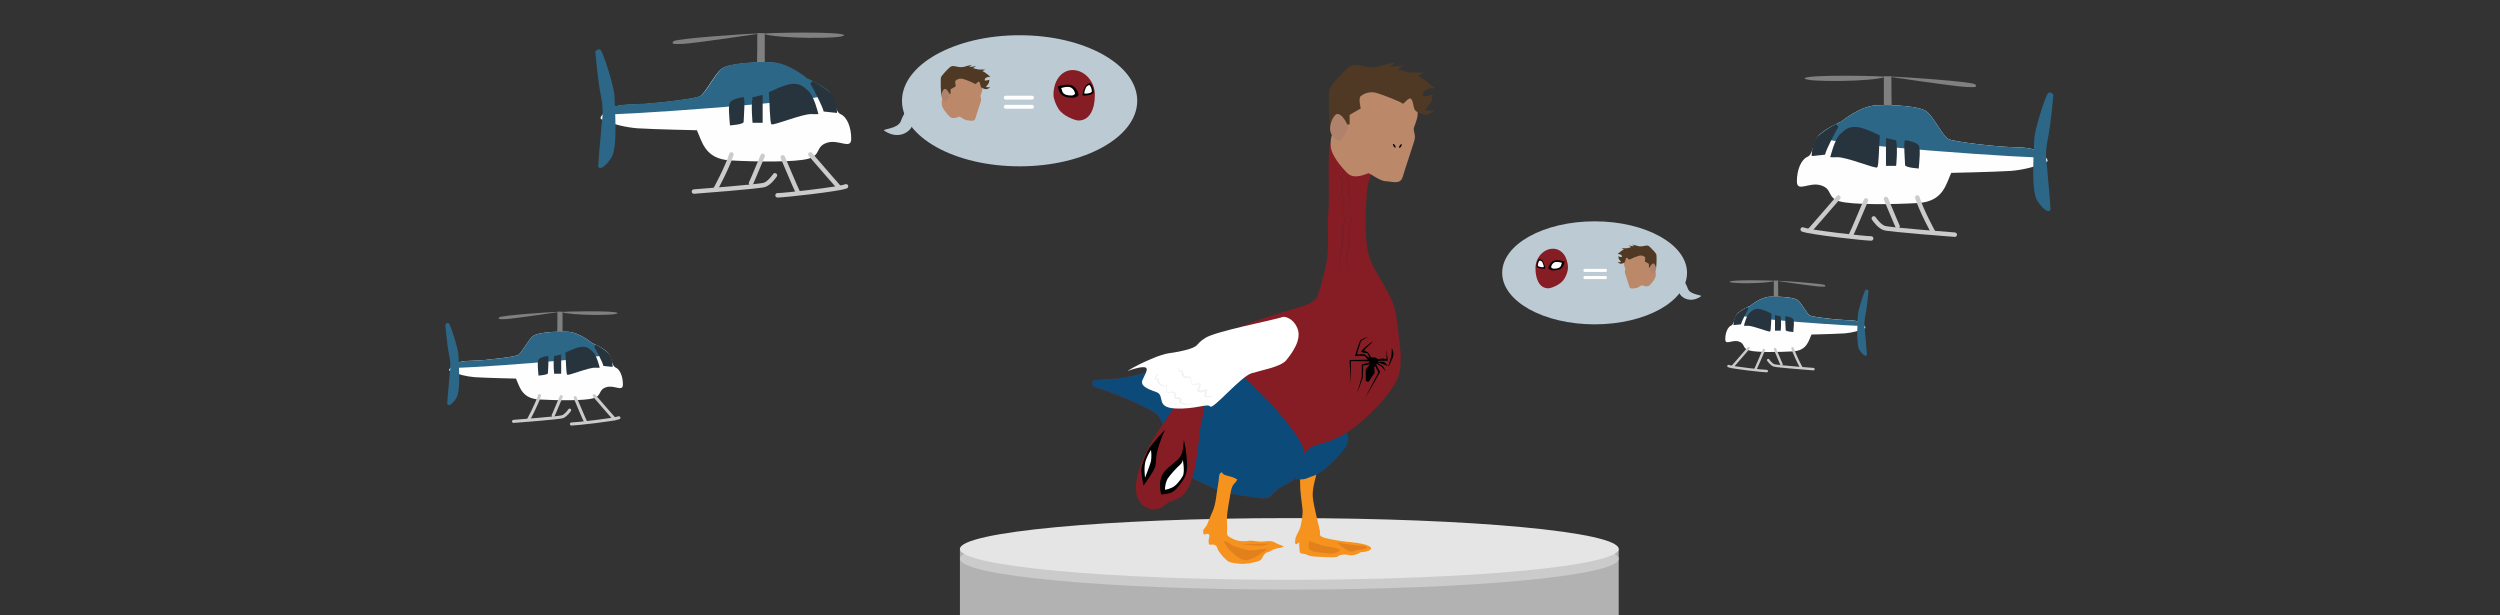 <svg width="1280" height="315" viewBox="0 0 1280 315" fill="none" xmlns="http://www.w3.org/2000/svg">
<rect x="0" y="0" width="1280" height="315" fill="#333333" stroke="none"/>
<g clip-path="url(#clip0_1020_704)">
<path d="M702.421 183.1C704.231 182.7 705.151 183.36 705.191 183.76C705.231 184.16 707.731 183.28 708.861 183.64L710.001 184C710.001 184 710.161 178.46 710.001 178.07L710.661 184.74C709.182 184.661 707.7 184.661 706.221 184.74C705.949 184.837 705.706 184.999 705.511 185.21H708.801L710.921 187.43C710.921 187.43 712.621 183.06 712.671 180.64L712.731 178.22C713.192 178.96 713.476 179.796 713.559 180.664C713.642 181.532 713.523 182.407 713.211 183.22C712.081 185.86 711.341 187.14 711.361 187.36C711.381 187.58 708.631 186.65 708.451 186.49C708.271 186.33 705.271 185.59 705.271 185.59C705.956 186.199 706.741 186.686 707.591 187.03C708.351 187.16 709.591 190.18 709.591 190.18L707.591 187.78L705.071 186.33L704.681 186.45C704.681 186.45 706.741 190.31 706.761 190.45C706.781 190.59 699.391 203.35 698.861 204.09L705.861 190.65L704.261 187.52L703.691 187.81L703.981 190.81L700.891 195.45L699.421 195.16V189.09L701.561 186.5L698.001 187.16C698.108 189.197 698.064 191.24 697.871 193.27C697.551 194.45 694.931 201.57 694.931 201.57C694.931 201.57 697.351 192.97 697.371 192.83C697.391 192.69 697.371 186.67 697.371 186.67L701.291 185.6V185L691.841 184.87L691.661 196.45L691.141 184.33L700.451 184.17C700.451 184.17 699.101 182.27 698.571 182.17C698.041 182.07 693.921 182.23 693.921 182.23C693.921 182.23 696.031 174.56 696.921 174.01C698.1 173.388 699.315 172.837 700.561 172.36L696.981 174.6L694.881 181.45L698.711 181.34L701.271 183.34C701.013 182.502 700.702 181.68 700.341 180.88C700.211 180.88 696.821 180.57 697.101 179.88C697.381 179.19 701.901 175.06 703.101 174.94C703.101 174.94 699.521 178.17 699.221 178.55C698.921 178.93 698.571 179.43 698.571 179.43L700.571 180.43L702.021 182.71L702.421 183.1Z" fill="black"/>
<path d="M491.48 281.06V346.96L828.78 343.83V281.06H491.48Z" fill="#B2B2B2"/>
<path d="M660.13 301.87C753.273 301.87 828.78 294.796 828.78 286.07C828.78 277.343 753.273 270.27 660.13 270.27C566.988 270.27 491.48 277.343 491.48 286.07C491.48 294.796 566.988 301.87 660.13 301.87Z" fill="#CBCBCB"/>
<path d="M660.13 296.87C753.273 296.87 828.78 289.796 828.78 281.07C828.78 272.343 753.273 265.27 660.13 265.27C566.988 265.27 491.48 272.343 491.48 281.07C491.48 289.796 566.988 296.87 660.13 296.87Z" fill="#E5E5E5"/>
<path d="M674.393 240.47C674.393 242.77 671.683 249.4 672.143 254.47C672.603 259.54 675.583 270.28 675.813 272C676.043 273.72 674.553 274.63 679.933 275.78C683.889 276.653 687.898 277.264 691.933 277.61C696.403 278.07 700.303 278.87 701.673 280.13C703.043 281.39 699.953 282.53 697.673 282.65C695.393 282.77 696.983 283.22 693.783 284.02C690.583 284.82 690.293 283.56 687.053 284.02C683.813 284.48 686.913 285.62 679.693 285.28C672.473 284.94 671.223 285.05 669.153 284.02C667.083 282.99 665.493 284.25 665.383 281.84C665.273 279.43 664.923 277.61 665.383 277.26C665.843 276.91 663.663 279.33 663.313 278.52C662.963 277.71 662.973 277.52 663.313 275.66C663.653 273.8 665.153 272.22 665.833 269.59C666.513 266.96 667.213 262.83 666.833 260.2C666.453 257.57 665.693 250.92 665.693 248.98C665.693 247.04 665.573 242.91 665.573 242.91L674.393 240.47Z" fill="#F6921E"/>
<path d="M672.693 282.44C671.233 281.67 670.023 281.84 670.023 279.7C670.023 277.56 670.113 277.12 670.633 277.12C671.153 277.12 676.383 279.44 679.303 279.78C682.223 280.12 686.093 280.98 686.003 281.67C685.913 282.36 684.763 282.87 682.553 283.3C680.343 283.73 672.693 282.44 672.693 282.44Z" fill="#E2801E"/>
<path d="M684.48 277.81C686.72 279.81 689.64 281.81 690.93 282.27C692.22 282.73 692.3 282.36 694.1 281.84C695.9 281.32 697.71 281.41 698.91 280.98C700.11 280.55 700.12 279.61 698.23 279.52C695.55 279.393 692.878 279.109 690.23 278.67C688.06 278.24 684.48 277.81 684.48 277.81Z" fill="#E2801E"/>
<path d="M559.485 195C561.545 193.85 571.855 194.77 581.705 192C591.555 189.23 599.115 187.88 611.255 180.55C623.395 173.22 625.255 170.93 639.885 165.43C654.515 159.93 668.745 156.96 671.715 154.66C674.685 152.36 673.785 155.12 677.715 140.92C681.645 126.72 679.085 118.48 680.005 110.23C680.925 101.98 679.485 77.05 681.085 73.84C682.685 70.63 703.755 72.01 702.835 82.55C701.915 93.09 700.095 91.48 699.635 100.64C699.175 109.8 698.485 122.4 701.005 131.33C703.525 140.26 713.605 150.33 715.005 162.71C716.405 175.09 719.135 186.71 715.005 195.01C710.875 203.31 696.195 218.6 685.485 223.87C674.775 229.14 671.965 226.16 667.615 233.03C663.265 239.9 668.305 243.11 658.225 248.15C648.145 253.19 653.645 256.62 641.045 254.56C628.445 252.5 626.385 252.73 617.455 248.15C608.525 243.57 603.025 243.56 599.815 233.94C596.605 224.32 596.615 216.77 592.485 212.41C588.355 208.05 562.945 198.67 560.655 198.21C558.365 197.75 559.485 195 559.485 195Z" fill="#861D24"/>
<path d="M559.483 195C561.543 193.85 571.853 194.77 581.703 192C591.553 189.23 599.113 187.881 611.253 180.551C623.393 173.221 671.943 226.131 667.593 233C663.243 239.87 668.283 243.08 658.203 248.12C648.123 253.16 653.623 256.59 641.023 254.53C628.423 252.47 626.363 252.7 617.433 248.12C608.503 243.54 603.003 243.531 599.793 233.911C596.583 224.291 596.593 216.741 592.463 212.381C588.333 208.021 562.923 198.64 560.633 198.18C558.343 197.72 559.483 195 559.483 195Z" fill="#0C4A79"/>
<path d="M633.482 245.53C632.192 248.26 630.962 246.97 629.992 252.77C629.022 258.57 627.902 263.46 628.242 268.1C628.582 272.74 627.302 273.68 629.702 275.1C631.853 276.478 634.369 277.175 636.922 277.1C640.012 277.19 638.722 276.41 643.102 277.1C647.482 277.79 650.102 276.15 652.812 277.79C655.522 279.43 658.562 279.59 656.502 280.24C654.442 280.89 652.892 280.54 650.922 281.91C648.952 283.28 648.852 282.08 647.312 283.91C645.772 285.74 646.452 286.84 643.532 287.52C641.251 288.181 638.903 288.584 636.532 288.72C634.532 288.72 630.092 288.3 628.722 287.35C626.979 285.979 625.47 284.334 624.252 282.48C622.622 280.22 623.482 279.48 621.672 278.93C619.862 278.38 619.182 279.88 618.842 277.82C618.502 275.76 619.842 274.29 618.842 273.52C617.842 272.75 616.432 274.47 616.182 273.18C615.932 271.89 615.752 271.46 617.032 270.09C618.312 268.72 618.842 266.14 620.732 262.09C622.622 258.04 622.792 252.64 623.562 248.69C624.332 244.74 623.912 243.28 624.682 242.42C625.452 241.56 625.452 241.65 626.052 242.42C626.652 243.19 627.512 243.36 629.832 243.97C631.132 244.269 632.368 244.797 633.482 245.53Z" fill="#F6921E"/>
<path d="M588.864 260.63C585.474 259.74 579.714 256.01 582.084 244.82C584.454 233.63 590.894 223.82 596.664 215.32C602.434 206.82 607.854 198 609.884 194.64C611.914 191.28 617.684 208.2 615.654 213.8C613.624 219.4 613.954 235.16 609.884 246.26C605.814 257.36 600.394 254.99 596.664 258.38C595.644 259.361 594.401 260.078 593.042 260.47C591.683 260.862 590.249 260.917 588.864 260.63Z" fill="#861D24"/>
<path d="M594.486 253.15C593.796 250.23 593.156 244.69 596.336 241.26C599.516 237.83 603.006 235.92 604.476 233.51C605.946 231.1 606.126 225.05 606.126 225.05C606.783 227.875 607.251 230.742 607.526 233.63C607.716 237 608.666 241.77 605.526 246.16C602.386 250.55 600.946 252.16 597.956 252.71C596.711 253.027 595.43 253.175 594.146 253.15" fill="black"/>
<path d="M596.482 250.8C596.453 248.814 596.91 246.85 597.812 245.08C599.682 242.495 601.813 240.109 604.172 237.96C605.762 236.49 605.572 235.29 605.572 235.29C605.572 235.29 606.792 241.58 605.572 243.74C604.352 245.9 602.132 248.74 600.042 249.65C598.913 250.193 597.715 250.58 596.482 250.8Z" fill="white"/>
<path d="M585.486 248.699C586.626 246.919 590.636 241.529 591.396 239.109C592.156 236.689 591.456 234.969 592.856 229.749C593.857 226.436 595.066 223.19 596.476 220.029C593.61 223.011 590.916 226.152 588.406 229.439C587.646 230.769 583.956 238.209 584.336 241.519C584.716 244.829 585.486 248.699 585.486 248.699Z" fill="black"/>
<path d="M586.252 244.57C586.252 244.19 585.492 238.91 586.632 235.73C587.305 233.849 588.201 232.056 589.302 230.39C589.578 232.286 589.578 234.213 589.302 236.11C588.802 238.21 586.252 244.57 586.252 244.57Z" fill="white"/>
<path d="M628.75 280.81C627.89 279.09 625.88 277.21 627.25 277.12C628.62 277.03 630.38 279.52 632.92 280C635.46 280.48 638.42 282.19 642.07 281.71C645.72 281.23 649.41 280.6 648.94 281.07C648.47 281.54 645.46 283.56 643.83 284.59C642.2 285.62 639.23 286.91 637.69 286.83C636.15 286.75 635.07 286.18 632.92 284.59C631.43 283.444 630.036 282.18 628.75 280.81Z" fill="#E2801E"/>
<path d="M635.926 278.49C637.253 278.869 638.625 279.071 640.006 279.09C643.916 279.4 645.126 279.61 647.566 279.09C650.006 278.57 650.566 278.32 650.566 278.32" fill="#E2801E"/>
<path d="M657.213 162.2C649.753 164.43 622.613 169.58 617.113 173.02C611.613 176.46 614.713 177.31 606.463 179.37C598.213 181.43 598.563 179.89 589.293 183.84C580.023 187.79 577.293 190.02 577.293 190.02C577.293 190.02 582.073 188 585.483 188C588.893 188 586.163 191.61 584.963 194.53C583.763 197.45 587.023 199 591.963 200.72C596.903 202.44 591.283 208.62 601.763 209.13C612.243 209.64 618.253 206.38 619.623 208.13C620.993 209.88 635.253 192.84 640.753 191.13C646.253 189.42 655.753 187.86 658.553 184.43C661.353 181 666.693 173.95 664.283 168.11C661.873 162.27 657.213 162.2 657.213 162.2Z" fill="white"/>
<path d="M593.48 191.43C592.974 191.88 592.533 192.399 592.17 192.97C592.009 193.22 591.91 193.505 591.88 193.8C591.88 194.04 591.96 194.02 592.24 194.02C592.392 193.993 592.543 193.956 592.69 193.91L592.94 193.83H593.02C593.02 193.83 593.02 193.83 593.19 193.83C593.36 193.83 593.28 193.83 593.4 194C593.436 194.09 593.436 194.19 593.4 194.28C593.31 194.49 593.33 194.41 593.31 194.45V194.53C593.274 194.642 593.261 194.76 593.272 194.876C593.282 194.993 593.315 195.107 593.37 195.21C593.657 195.775 594.035 196.289 594.49 196.73C594.914 197.188 595.497 197.467 596.12 197.51C596.457 197.523 596.793 197.49 597.12 197.41C597.227 197.398 597.334 197.398 597.44 197.41C597.493 197.413 597.545 197.432 597.587 197.464C597.63 197.496 597.662 197.54 597.68 197.59C597.702 197.659 597.702 197.732 597.68 197.8C597.63 198 597.55 198.14 597.5 198.31C597.241 198.925 597.202 199.61 597.39 200.25C597.54 200.96 598.29 200.75 598.95 200.61C599.678 200.411 600.451 200.442 601.16 200.7C601.375 200.766 601.574 200.874 601.746 201.018C601.917 201.163 602.058 201.34 602.16 201.54C602.233 201.945 602.198 202.363 602.06 202.75C602.004 202.982 602.032 203.227 602.14 203.44C602.14 203.44 602.07 203.44 602.21 203.44L602.7 203.38C603.106 203.318 603.522 203.355 603.91 203.49C604.104 203.561 604.291 203.648 604.47 203.75C604.695 203.872 604.888 204.047 605.03 204.26C605.085 204.355 605.118 204.46 605.127 204.57C605.136 204.679 605.12 204.788 605.08 204.89C605.053 204.97 605.013 205.044 604.96 205.11C604.931 205.165 604.89 205.213 604.84 205.25C604.76 205.328 604.687 205.411 604.62 205.5C604.62 205.45 604.62 205.41 604.67 205.5C604.757 205.601 604.858 205.689 604.97 205.76C605.5 206.129 606.093 206.397 606.72 206.55C608.031 206.851 609.403 206.743 610.65 206.24V206.32C609.742 206.933 608.677 207.274 607.582 207.3C606.487 207.327 605.407 207.039 604.47 206.47C604.287 206.367 604.118 206.239 603.97 206.09C603.851 205.977 603.765 205.833 603.721 205.675C603.677 205.516 603.677 205.349 603.72 205.19C603.812 204.975 603.949 204.78 604.12 204.62C604.17 204.62 604.19 204.52 604.17 204.56C604.16 204.606 604.16 204.654 604.17 204.7C604.107 204.635 604.032 204.58 603.95 204.54C603.831 204.466 603.703 204.406 603.57 204.36C603.303 204.272 603.02 204.242 602.74 204.27C602.59 204.27 602.43 204.27 602.2 204.27C602.054 204.273 601.908 204.249 601.77 204.2C601.606 204.133 601.467 204.018 601.37 203.87C601.154 203.462 601.097 202.988 601.21 202.54C601.3 202.15 601.43 201.83 601.38 201.74C601.33 201.65 601.11 201.42 600.83 201.29C600.251 201.027 599.608 200.94 598.98 201.04C598.618 201.081 598.252 201.081 597.89 201.04C597.686 201.011 597.495 200.92 597.345 200.779C597.194 200.637 597.091 200.453 597.05 200.25C596.885 199.542 596.933 198.801 597.19 198.12C597.19 197.96 597.3 197.79 597.33 197.65C597.36 197.51 597.33 197.6 597.33 197.6C597.33 197.6 597.33 197.66 597.33 197.65H597.14C596.796 197.777 596.436 197.858 596.07 197.89C595.297 197.933 594.537 197.675 593.95 197.17C593.367 196.691 592.904 196.081 592.6 195.39C592.506 195.185 592.457 194.961 592.457 194.735C592.457 194.509 592.506 194.286 592.6 194.08L592.69 193.93C592.69 193.93 592.74 193.82 592.69 193.99C592.661 194.078 592.661 194.173 592.69 194.26C592.737 194.335 592.807 194.391 592.89 194.42C593.03 194.42 593.02 194.42 593.03 194.42L592.79 194.48C592.62 194.48 592.44 194.55 592.22 194.58C591.964 194.6 591.709 194.53 591.5 194.38C591.398 194.29 591.32 194.176 591.271 194.049C591.222 193.922 591.205 193.785 591.22 193.65C591.293 193.262 591.461 192.897 591.71 192.59C592.168 192.042 592.724 191.584 593.35 191.24L593.48 191.43Z" fill="#F1F1F1"/>
<path d="M603.845 187.81C603.697 188.128 603.589 188.464 603.525 188.81C603.492 188.947 603.495 189.09 603.536 189.226C603.576 189.361 603.652 189.483 603.755 189.58C603.872 189.651 604.002 189.698 604.138 189.717C604.274 189.736 604.412 189.726 604.545 189.69C604.787 189.617 605.048 189.638 605.275 189.75C605.476 189.913 605.611 190.144 605.655 190.4C605.735 190.78 605.795 191.1 605.875 191.4C605.938 191.693 606.049 191.973 606.205 192.23C606.406 192.432 606.652 192.584 606.923 192.673C607.194 192.761 607.483 192.784 607.765 192.74C608.099 192.735 608.433 192.712 608.765 192.67C608.894 192.64 609.029 192.643 609.157 192.676C609.286 192.709 609.405 192.772 609.505 192.86C609.644 193.042 609.727 193.261 609.745 193.49C609.756 194.186 609.836 194.879 609.985 195.56C610.075 195.876 610.247 196.162 610.485 196.39C610.726 196.597 611.036 196.707 611.355 196.7C611.698 196.686 612.037 196.612 612.355 196.48C612.68 196.364 613.014 196.277 613.355 196.22C613.55 196.189 613.749 196.189 613.945 196.22C614.072 196.223 614.196 196.256 614.309 196.315C614.421 196.374 614.519 196.457 614.595 196.56C614.697 196.763 614.75 196.987 614.75 197.215C614.75 197.442 614.697 197.666 614.595 197.87L614.205 198.87C614.067 199.137 613.973 199.423 613.925 199.72C613.925 199.83 613.925 199.78 613.925 199.81C614.023 199.856 614.127 199.89 614.235 199.91C614.525 199.965 614.824 199.965 615.115 199.91C615.415 199.84 615.735 199.74 616.055 199.63C616.419 199.488 616.798 199.387 617.185 199.33C617.348 199.313 617.513 199.337 617.665 199.4C617.856 199.499 618.002 199.667 618.075 199.87C618.103 200.005 618.103 200.144 618.075 200.28C618.092 200.389 618.092 200.5 618.075 200.61C618.002 201 617.856 201.373 617.645 201.71C617.48 201.954 617.336 202.211 617.215 202.48C617.215 202.48 617.215 202.48 617.285 202.53C617.42 202.585 617.56 202.626 617.705 202.65C619.062 202.839 620.441 202.798 621.785 202.53V202.61C620.451 203.157 619.014 203.403 617.575 203.33C617.37 203.312 617.168 203.268 616.975 203.2C616.842 203.146 616.723 203.064 616.625 202.96C616.503 202.822 616.439 202.643 616.445 202.46C616.521 202.059 616.67 201.676 616.885 201.33C617.025 201.062 617.127 200.776 617.185 200.48C617.188 200.416 617.188 200.353 617.185 200.29C617.188 200.256 617.188 200.223 617.185 200.19C617.185 200.19 617.185 200.25 617.265 200.27C617.345 200.29 617.265 200.27 617.265 200.27C616.785 200.34 616.045 200.7 615.265 200.82C614.865 200.9 614.454 200.9 614.055 200.82C613.818 200.778 613.593 200.686 613.395 200.55C613.269 200.453 613.171 200.326 613.11 200.181C613.048 200.035 613.026 199.876 613.045 199.72C613.116 199.33 613.251 198.955 613.445 198.61C613.605 198.29 613.765 197.98 613.895 197.68C614.021 197.462 614.074 197.209 614.045 196.96C614.045 196.84 613.665 196.76 613.355 196.79C612.695 196.79 612.045 197.09 611.275 197.1C610.902 197.082 610.548 196.933 610.275 196.68C610.012 196.415 609.813 196.093 609.695 195.74C609.506 195.059 609.356 194.367 609.245 193.67C609.224 193.549 609.172 193.435 609.095 193.34C609.095 193.34 609.095 193.34 608.835 193.34C608.485 193.421 608.131 193.484 607.775 193.53C607.387 193.575 606.994 193.552 606.615 193.46C606.182 193.359 605.801 193.103 605.545 192.74C605.336 192.399 605.194 192.023 605.125 191.63C605.045 191.27 605.005 190.9 604.955 190.63C604.942 190.537 604.918 190.447 604.885 190.36C604.885 190.36 604.805 190.36 604.605 190.36C604.393 190.389 604.177 190.373 603.972 190.312C603.767 190.252 603.577 190.149 603.415 190.01C603.271 189.853 603.176 189.659 603.138 189.45C603.101 189.241 603.124 189.026 603.205 188.83C603.329 188.489 603.508 188.172 603.735 187.89L603.845 187.81Z" fill="#F1F1F1"/>
<path d="M687.785 87.71C687.606 87.628 687.52 87.394 687.494 87.158C687.492 87.418 687.508 87.708 687.775 87.9C687.919 87.972 688.075 88.016 688.235 88.03C688.246 88.079 688.246 88.13 688.235 88.18C687.98 88.692 687.675 89.177 687.325 89.63C686.917 90.089 686.543 90.577 686.205 91.09C686.128 91.284 686.111 91.496 686.155 91.7C686.202 91.88 686.276 92.052 686.375 92.21C686.561 92.473 686.784 92.709 687.035 92.91C687.12 92.965 687.19 93.04 687.237 93.13C687.284 93.219 687.308 93.319 687.305 93.42C687.289 93.679 687.239 93.934 687.155 94.18C686.947 94.754 686.78 95.342 686.655 95.94C686.621 96.132 686.621 96.328 686.655 96.52C686.704 96.673 686.76 96.823 686.825 96.97C686.927 97.216 687.007 97.47 687.065 97.73C687.106 97.945 687.071 98.168 686.965 98.36C686.798 98.642 686.676 98.949 686.605 99.27C686.511 99.951 686.683 100.642 687.085 101.2C687.275 101.438 687.49 101.656 687.725 101.85C687.797 101.93 687.846 102.028 687.868 102.134C687.889 102.239 687.881 102.348 687.845 102.45C687.701 103.01 687.513 103.558 687.285 104.09C687.133 104.387 687.082 104.725 687.14 105.054C687.197 105.382 687.361 105.683 687.605 105.91C687.885 106.1 688.235 106.11 688.345 106.26C688.455 106.41 688.385 106.73 688.275 106.98C688.054 107.52 687.79 108.042 687.485 108.54C687.323 108.822 687.243 109.145 687.255 109.47C687.265 109.784 687.326 110.095 687.435 110.39C687.665 110.98 688.005 111.46 688.215 111.98C688.327 112.202 688.372 112.452 688.345 112.7C688.263 112.955 688.159 113.202 688.035 113.44C687.781 113.99 687.567 114.558 687.395 115.14C687.217 115.734 687.123 116.35 687.115 116.97V118.73C687.055 119.91 687.135 121.08 687.055 122.25C686.975 123.42 686.915 124.59 686.775 125.74C686.642 126.889 686.431 128.029 686.145 129.15C685.765 130.31 685.599 131.53 685.655 132.75C685.735 133.99 686.215 135.11 686.215 136.23C686.216 136.809 686.173 137.388 686.085 137.96C685.958 138.548 685.911 139.15 685.945 139.75C685.988 139.171 686.102 138.6 686.285 138.05C686.438 137.467 686.535 136.871 686.575 136.27C686.615 135.03 686.255 133.87 686.255 132.75C686.259 131.607 686.472 130.475 686.885 129.41C687.211 128.253 687.448 127.073 687.595 125.88C687.752 124.702 687.848 123.517 687.885 122.33V118.78V117C687.863 116.441 687.92 115.882 688.055 115.34C688.2 114.785 688.373 114.237 688.575 113.7C688.71 113.409 688.81 113.104 688.875 112.79C688.894 112.442 688.815 112.095 688.645 111.79C688.375 111.25 688.005 110.76 687.775 110.25C687.652 110.008 687.588 109.741 687.588 109.47C687.588 109.199 687.652 108.932 687.775 108.69C688.08 108.181 688.337 107.645 688.545 107.09C688.624 106.935 688.664 106.764 688.664 106.59C688.664 106.416 688.624 106.245 688.545 106.09C688.265 105.77 687.925 105.81 687.735 105.65C687.644 105.566 687.57 105.464 687.518 105.35C687.467 105.237 687.439 105.114 687.435 104.99C687.422 104.722 687.473 104.454 687.585 104.21C687.868 103.679 688.102 103.123 688.285 102.55C688.348 102.373 688.365 102.184 688.336 101.998C688.306 101.813 688.23 101.638 688.115 101.49C687.915 101.286 687.728 101.068 687.555 100.84C687.305 100.404 687.21 99.897 687.285 99.4C687.354 99.145 687.462 98.902 687.605 98.68C687.78 98.352 687.846 97.978 687.795 97.61C687.739 97.291 687.649 96.979 687.525 96.68C687.412 96.475 687.353 96.244 687.355 96.01C687.464 95.451 687.607 94.9 687.785 94.36C687.888 94.037 687.935 93.699 687.925 93.36C687.923 93.157 687.872 92.958 687.775 92.78C687.681 92.617 687.555 92.474 687.405 92.36C687.192 92.203 687 92.018 686.835 91.81C686.764 91.74 686.713 91.652 686.687 91.555C686.66 91.459 686.66 91.357 686.685 91.26C686.967 90.773 687.281 90.305 687.625 89.86C687.969 89.359 688.245 88.814 688.445 88.24C688.467 88.148 688.467 88.052 688.445 87.96C688.435 87.885 688.395 87.817 688.335 87.77C688.282 87.76 688.228 87.76 688.175 87.77C688.043 87.776 687.91 87.756 687.785 87.71Z" fill="#771D26"/>
<path d="M690.895 87C690.895 87.28 690.975 87.61 691.185 87.71C691.313 87.754 691.449 87.774 691.585 87.77C691.637 87.76 691.692 87.76 691.745 87.77C691.801 87.819 691.84 87.886 691.855 87.96C691.866 88.053 691.866 88.147 691.855 88.24C691.654 88.814 691.379 89.359 691.035 89.86C690.674 90.306 690.34 90.774 690.035 91.26C689.975 91.44 690.035 91.59 690.195 91.81C690.36 92.018 690.551 92.203 690.765 92.36C690.915 92.474 691.041 92.617 691.135 92.78C691.231 92.958 691.282 93.157 691.285 93.36C691.284 93.698 691.237 94.035 691.145 94.36C690.959 94.899 690.812 95.45 690.705 96.01C690.712 96.244 690.774 96.474 690.885 96.68C691.008 96.979 691.099 97.291 691.155 97.61C691.206 97.978 691.139 98.352 690.965 98.68C690.821 98.902 690.713 99.145 690.645 99.4C690.559 99.897 690.655 100.408 690.915 100.84C691.081 101.073 691.269 101.291 691.475 101.49C691.589 101.638 691.665 101.813 691.695 101.998C691.725 102.184 691.707 102.373 691.645 102.55C691.458 103.122 691.223 103.677 690.945 104.21C690.823 104.451 690.771 104.721 690.795 104.99C690.796 105.115 690.824 105.238 690.875 105.352C690.927 105.465 691.002 105.567 691.095 105.65C691.285 105.81 691.625 105.77 691.905 106.09C691.978 106.247 692.016 106.417 692.016 106.59C692.016 106.763 691.978 106.933 691.905 107.09C691.688 107.642 691.431 108.177 691.135 108.69C691.009 108.931 690.944 109.198 690.944 109.47C690.944 109.742 691.009 110.009 691.135 110.25C691.365 110.76 691.725 111.25 692.005 111.79C692.174 112.095 692.254 112.442 692.235 112.79C692.17 113.104 692.069 113.409 691.935 113.7C691.728 114.236 691.555 114.783 691.415 115.34C691.274 115.882 691.217 116.441 691.245 117V118.78C691.245 119.96 691.295 121.14 691.245 122.33C691.195 123.52 691.095 124.7 690.945 125.88C690.806 127.073 690.572 128.254 690.245 129.41C689.827 130.474 689.613 131.607 689.615 132.75C689.615 133.87 689.975 135.03 689.935 136.27C689.896 136.872 689.795 137.468 689.635 138.05C689.455 138.601 689.344 139.172 689.305 139.75C689.27 139.15 689.317 138.548 689.445 137.96C689.529 137.387 689.569 136.809 689.565 136.23C689.565 135.11 689.095 133.99 689.015 132.75C688.958 131.53 689.124 130.31 689.505 129.15C689.781 128.027 689.991 126.888 690.135 125.74C690.275 124.59 690.335 123.42 690.415 122.25C690.495 121.08 690.415 119.91 690.475 118.73V116.97C690.477 116.35 690.572 115.733 690.755 115.14C690.918 114.557 691.129 113.989 691.385 113.44C691.515 113.204 691.622 112.957 691.705 112.7C691.732 112.452 691.687 112.202 691.575 111.98C691.365 111.46 691.025 110.98 690.795 110.39C690.682 110.096 690.618 109.785 690.605 109.47C690.601 109.144 690.684 108.823 690.845 108.54C691.146 108.04 691.41 107.519 691.635 106.98C691.745 106.73 691.815 106.41 691.705 106.26C691.595 106.11 691.245 106.1 690.955 105.91C690.715 105.68 690.555 105.379 690.499 105.051C690.443 104.723 690.494 104.386 690.645 104.09C690.87 103.558 691.054 103.01 691.195 102.45C691.23 102.348 691.238 102.239 691.217 102.134C691.196 102.028 691.147 101.93 691.075 101.85C690.844 101.651 690.63 101.434 690.435 101.2C690.036 100.641 689.867 99.95 689.965 99.27C690.037 98.951 690.155 98.645 690.315 98.36C690.419 98.168 690.458 97.946 690.425 97.73C690.366 97.47 690.286 97.216 690.185 96.97C690.115 96.825 690.059 96.674 690.015 96.52C689.98 96.328 689.98 96.132 690.015 95.94C690.135 95.341 690.302 94.753 690.515 94.18C690.6 93.935 690.647 93.679 690.655 93.42C690.661 93.32 690.641 93.219 690.595 93.129C690.549 93.04 690.48 92.964 690.395 92.91C690.14 92.712 689.918 92.475 689.735 92.21C689.632 92.054 689.557 91.882 689.515 91.7C689.454 91.501 689.454 91.289 689.515 91.09C689.849 90.574 690.223 90.086 690.635 89.63C690.984 89.177 691.289 88.692 691.545 88.18C691.555 88.13 691.555 88.079 691.545 88.03C691.385 88.016 691.229 87.972 691.085 87.9C690.765 87.67 690.805 87.3 690.805 87.01L690.895 87Z" fill="#771D26"/>
<path d="M685.483 223.87C674.713 229.13 671.963 226.16 667.613 233.03C664.113 238.56 666.683 241.71 662.613 245.36C663.606 245.508 664.611 245.558 665.613 245.51C668.943 245.36 668.363 245.05 672.943 243.45C677.523 241.85 683.133 236.01 687.373 231.08C690.693 227.22 690.703 224.08 689.673 221.49C688.324 222.365 686.925 223.159 685.483 223.87Z" fill="#0C4A79"/>
<path d="M695.06 45.15C699.06 40.79 701.82 42.9 710.38 43.35C718.94 43.8 720.9 46.05 723.46 48.46C726.02 50.87 725.86 57.02 725.86 58.52C725.86 60.02 724.96 62.58 724.06 64.98C723.16 67.38 725.26 68.44 724.06 72.35C722.86 76.26 719.4 86.35 718.2 90.53C717 94.71 712.79 92.93 709.48 92.78C706.17 92.63 701.48 88.57 700.62 88.72C699.76 88.87 693.4 92.18 689.93 88.72C686.46 85.26 681.83 79.54 681.38 75.35C680.93 71.16 681.98 69.79 682.28 66.94C682.58 64.09 695.06 45.15 695.06 45.15Z" fill="#BB886A"/>
<path d="M691.001 63.63V58.82L696.711 55.52C696.711 55.52 695.361 50.26 696.711 49.21C697.819 48.322 699.122 47.709 700.512 47.42C701.903 47.132 703.342 47.176 704.711 47.55C708.281 48.61 717.481 52.21 718.051 53C718.621 53.79 721.051 49.55 722.401 50.6C723.751 51.65 723.451 55.41 724.661 56.6C725.871 57.79 729.771 59.6 732.171 58.1L734.571 56.6C734.571 56.6 730.521 56.75 729.921 56.3C729.321 55.85 732.921 53.14 733.221 50.74L733.521 48.33C733.521 48.33 730.371 49.54 729.021 49.24C727.671 48.94 728.711 46.98 729.921 46.08C731.131 45.18 734.571 45.08 734.571 45.08C734.571 45.08 729.921 41.47 729.171 40.72C728.146 39.987 727.034 39.383 725.861 38.92L729.021 37.12C729.021 37.12 723.761 37.27 721.951 37.12C719.865 36.761 717.807 36.257 715.791 35.61L719.251 32.91C717.759 33.615 716.132 33.987 714.481 34L711.481 34.15L714.481 31.9C714.481 31.9 710.121 32.8 708.621 33.25C705.716 34.431 702.531 34.744 699.451 34.15C694.651 33.25 692.841 32.35 689.991 34.9C687.141 37.45 681.271 43.62 680.671 45.57C680.071 47.52 680.301 63.57 681.311 65.25C682.321 66.93 685.481 66.91 687.311 65.25C688.322 64.307 689.623 63.736 691.001 63.63Z" fill="#4F3924"/>
<path d="M690.149 64.48C688.729 61.15 686.339 57.82 684.389 58.42C682.439 59.02 679.329 65.94 682.129 69.34C684.929 72.74 685.289 72.6 686.739 71.54C688.189 70.48 690.479 65.15 690.149 64.48Z" fill="#B1826B"/>
<path d="M713.731 75.24C713.731 75.24 712.671 73.47 713.431 73.7C714.191 73.93 714.781 75.43 714.551 75.54C714.321 75.65 713.731 75.24 713.731 75.24Z" fill="black"/>
<path d="M717.161 75.361C717.161 75.361 718.211 73.601 717.461 73.821C716.711 74.041 716.111 75.551 716.331 75.661C716.551 75.771 717.161 75.361 717.161 75.361Z" fill="black"/>
<path d="M999.04 88.51C996.37 94.16 995.04 103.22 981.96 103.96C968.88 104.7 948.38 104.96 941.84 103.07C935.3 101.18 938.43 96.83 932.34 94.9C926.25 92.97 920 98.76 920 92.82C920 86.88 922.23 81.68 925.35 80.34C928.47 79 927.73 73.65 930.85 69.79C933.97 65.93 942.85 62.21 942.85 62.21C942.85 62.21 952.21 54.21 960.98 53.89C969.75 53.57 982.98 54.34 986.53 57.16C990.08 59.98 994.7 69.64 997.53 71.16C1000.36 72.68 1022.78 75.16 1030.06 75.32C1037.34 75.48 1041.95 75.91 1045.22 78.59C1048.49 81.27 1049.08 82.45 1047.59 83.04C1041.87 85.474 1035.79 86.98 1029.59 87.5C1020.73 88.06 999.04 88.51 999.04 88.51Z" fill="#FEFEFE"/>
<path d="M1048.4 89.4C1048.22 84.05 1046.64 80.04 1048.4 71.57C1050.16 63.1 1051.34 48.4 1051.34 48.4C1051.34 48.4 1049.61 46.32 1048.4 47.95C1047.19 49.58 1041.56 66.58 1041.53 71.57C1041.5 76.56 1039.6 97.42 1043.17 102.92C1046.74 108.42 1049.85 109.16 1049.85 106.92C1049.85 104.68 1048.4 89.4 1048.4 89.4Z" fill="#2C6787"/>
<path d="M981.66 101.141C983.89 108.141 989.83 118.971 989.83 118.971" stroke="#CBCBCB" stroke-width="2.28" stroke-linecap="round" stroke-linejoin="round"/>
<path d="M968.397 39.571C968.317 43.911 968.517 53.371 968.567 55.731C968.57 55.801 968.559 55.87 968.534 55.936C968.509 56.001 968.471 56.061 968.422 56.111C968.374 56.162 968.316 56.202 968.251 56.229C968.187 56.257 968.117 56.271 968.047 56.271H965.047C964.978 56.271 964.91 56.257 964.846 56.23C964.782 56.203 964.725 56.164 964.676 56.115C964.628 56.065 964.59 56.007 964.564 55.943C964.539 55.878 964.526 55.81 964.527 55.741V39.571C964.526 39.502 964.539 39.433 964.564 39.368C964.59 39.304 964.628 39.246 964.676 39.196C964.725 39.147 964.782 39.108 964.846 39.081C964.91 39.054 964.978 39.041 965.047 39.041H967.817C967.891 39.032 967.966 39.039 968.037 39.062C968.108 39.085 968.173 39.123 968.228 39.173C968.283 39.224 968.327 39.285 968.356 39.353C968.385 39.422 968.399 39.496 968.397 39.571Z" fill="#808080"/>
<path d="M966.57 39.181C973.26 39.181 1010.25 41.861 1011.29 43.181C1012.33 44.501 1012.19 44.811 1006.29 44.511C1000.39 44.211 966.57 39.181 966.57 39.181Z" fill="#808080"/>
<path d="M965.299 39.36C966.429 38.89 924.139 38.02 923.989 40.1C923.839 42.18 959.199 41.88 965.299 39.36Z" fill="#808080"/>
<path d="M965.621 101.88C969.621 111.54 971.561 115.88 971.561 115.88" stroke="#CBCBCB" stroke-width="2.28" stroke-linecap="round" stroke-linejoin="round"/>
<path d="M1000.83 120.15C1000.83 120.15 967.399 117.63 964.719 116.74C962.039 115.85 959.379 111.83 959.379 111.83" stroke="#CBCBCB" stroke-width="2.28" stroke-linecap="round" stroke-linejoin="round"/>
<path d="M955.359 102.62C955.359 102.62 948.359 119.26 947.789 120.15" stroke="#CBCBCB" stroke-width="2.28" stroke-linecap="round" stroke-linejoin="round"/>
<path d="M941.251 101.141C938.251 104.701 926.391 118.221 926.391 118.221" stroke="#CBCBCB" stroke-width="2.28" stroke-linecap="round" stroke-linejoin="round"/>
<path d="M958.04 122.09C954.62 122.09 926.54 118.97 922.98 117.48" stroke="#CBCBCB" stroke-width="2.28" stroke-linecap="round" stroke-linejoin="round"/>
<path d="M930.852 69.79C933.972 65.93 942.852 62.21 942.852 62.21C942.852 62.21 952.212 54.21 960.982 53.89C969.752 53.57 982.982 54.34 986.532 57.16C990.082 59.98 994.702 69.64 997.532 71.16C1000.36 72.68 1022.78 75.16 1030.06 75.32C1037.34 75.48 1041.95 75.91 1045.22 78.59C1045.98 79.186 1046.7 79.83 1047.37 80.52C1048.69 81.86 927.732 73.65 930.852 69.79Z" fill="#2C6787"/>
<path d="M982.401 86.28C982.701 82.42 983.401 76.28 982.401 74.54C981.401 72.8 976.311 71.72 975.401 71.87C974.491 72.02 975.401 83.16 975.401 84.5C975.401 85.84 982.401 86.28 982.401 86.28Z" fill="#27343D"/>
<path d="M970.821 71.861C971.711 76.621 970.821 84.941 970.821 84.941H965.621V70.681L970.821 71.861Z" fill="#27343D"/>
<path d="M962.479 69.341C962.029 74.101 962.029 84.801 961.139 85.691C960.249 86.581 945.139 80.191 940.489 80.491C935.839 80.791 937.219 80.041 937.219 80.041C937.219 80.041 939.299 71.281 942.219 68.601C945.139 65.921 946.829 64.741 950.689 65.041C954.549 65.341 962.479 69.341 962.479 69.341Z" fill="#27343D"/>
<path d="M941.248 65C939.908 67.13 935.008 76.4 934.418 79.19L927.578 79.9C927.578 79.9 927.518 72.7 930.848 69.8C933.628 67.501 936.606 65.453 939.748 63.68C940.288 63.4 941.248 65 941.248 65Z" fill="#27343D"/>
<path d="M356.798 66.678C359.468 72.328 360.798 81.388 373.878 82.128C386.958 82.868 407.458 83.128 413.988 81.238C420.518 79.348 417.408 74.998 423.498 73.068C429.588 71.138 435.828 76.928 435.828 70.988C435.828 65.048 433.608 59.848 430.488 58.508C427.368 57.168 428.108 51.828 424.988 47.958C421.868 44.088 412.988 40.388 412.988 40.388C412.988 40.388 403.628 32.388 394.868 32.068C386.108 31.748 372.868 32.508 369.318 35.338C365.768 38.168 361.138 47.808 358.318 49.338C355.498 50.868 333.058 53.338 325.778 53.498C318.498 53.658 313.898 54.088 310.628 56.768C307.358 59.448 306.768 60.628 308.248 61.228C313.977 63.65 320.051 65.151 326.248 65.678C335.098 66.248 356.798 66.678 356.798 66.678Z" fill="#FEFEFE"/>
<path d="M307.741 67.32C307.921 61.98 309.501 57.96 307.741 49.5C305.981 41.04 304.801 26.32 304.801 26.32C304.801 26.32 306.531 24.24 307.741 25.87C308.951 27.5 314.581 44.5 314.611 49.5C314.641 54.5 316.541 75.35 312.971 80.84C309.401 86.33 306.291 87.08 306.291 84.84C306.291 82.6 307.741 67.32 307.741 67.32Z" fill="#2C6787"/>
<path d="M374.479 79.061C372.249 86.061 366.309 96.891 366.309 96.891" stroke="#CBCBCB" stroke-width="2.28" stroke-linecap="round" stroke-linejoin="round"/>
<path d="M387.739 17.5C387.819 21.83 387.619 31.3 387.559 33.65C387.559 33.792 387.614 33.927 387.713 34.028C387.812 34.129 387.947 34.187 388.089 34.19H391.029C391.099 34.191 391.168 34.179 391.233 34.153C391.298 34.126 391.357 34.087 391.406 34.038C391.456 33.988 391.495 33.929 391.521 33.864C391.547 33.8 391.56 33.73 391.559 33.66V17.49C391.559 17.349 391.503 17.215 391.403 17.115C391.304 17.016 391.169 16.96 391.029 16.96H388.269C388.198 16.959 388.127 16.972 388.062 16.998C387.996 17.025 387.937 17.065 387.887 17.116C387.837 17.166 387.799 17.227 387.773 17.293C387.748 17.359 387.736 17.429 387.739 17.5Z" fill="#808080"/>
<path d="M389.56 17.11C382.88 17.11 345.88 19.78 344.84 21.11C343.8 22.44 343.95 22.74 349.9 22.45C355.85 22.16 389.56 17.11 389.56 17.11Z" fill="#808080"/>
<path d="M390.839 17.28C389.709 16.81 431.999 15.94 432.139 18.02C432.279 20.1 396.929 19.8 390.839 17.28Z" fill="#808080"/>
<path d="M390.479 79.8C386.479 89.46 384.539 93.8 384.539 93.8" stroke="#CBCBCB" stroke-width="2.28" stroke-linecap="round" stroke-linejoin="round"/>
<path d="M355.309 98.08C355.309 98.08 388.739 95.55 391.409 94.66C394.079 93.77 396.759 89.76 396.759 89.76" stroke="#CBCBCB" stroke-width="2.28" stroke-linecap="round" stroke-linejoin="round"/>
<path d="M400.77 80.55C400.77 80.55 407.77 97.19 408.35 98.08" stroke="#CBCBCB" stroke-width="2.28" stroke-linecap="round" stroke-linejoin="round"/>
<path d="M414.891 79.061C417.891 82.63 429.751 96.151 429.751 96.151" stroke="#CBCBCB" stroke-width="2.28" stroke-linecap="round" stroke-linejoin="round"/>
<path d="M398.098 100.001C401.518 100.001 429.598 96.881 433.158 95.391" stroke="#CBCBCB" stroke-width="2.28" stroke-linecap="round" stroke-linejoin="round"/>
<path d="M425.29 47.71C422.17 43.85 413.29 40.14 413.29 40.14C413.29 40.14 403.93 32.14 395.17 31.82C386.41 31.5 373.17 32.26 369.62 35.09C366.07 37.92 361.44 47.56 358.62 49.09C355.8 50.62 333.36 53.09 326.08 53.25C318.8 53.41 314.2 53.84 310.93 56.52C310.174 57.122 309.456 57.77 308.78 58.46C307.48 59.78 428.41 51.58 425.29 47.71Z" fill="#2C6787"/>
<path d="M373.742 64.2C373.442 60.34 372.742 54.2 373.742 52.47C374.742 50.74 379.832 49.64 380.742 49.79C381.652 49.94 380.742 61.08 380.742 62.42C380.742 63.76 373.742 64.2 373.742 64.2Z" fill="#27343D"/>
<path d="M385.321 49.781C384.431 54.551 385.321 62.871 385.321 62.871H390.481V48.601L385.321 49.781Z" fill="#27343D"/>
<path d="M393.641 47.271C394.091 52.021 394.091 62.721 394.981 63.611C395.871 64.501 411.031 58.111 415.631 58.411C420.231 58.711 418.901 57.961 418.901 57.961C418.901 57.961 416.821 49.201 413.851 46.521C410.881 43.841 409.241 42.661 405.381 42.961C401.521 43.261 393.641 47.271 393.641 47.271Z" fill="#27343D"/>
<path d="M414.891 42.91C416.231 45.04 421.131 54.31 421.721 57.1L428.561 57.82C428.561 57.82 428.611 50.62 425.291 47.71C422.508 45.415 419.53 43.367 416.391 41.59C415.851 41.33 414.891 42.91 414.891 42.91Z" fill="#27343D"/>
<path d="M264.179 193.83C266.029 197.74 266.959 204.02 276.019 204.53C285.079 205.04 299.269 205.25 303.799 203.91C308.329 202.57 306.169 199.59 310.389 198.25C314.609 196.91 318.929 200.93 318.929 196.81C318.929 192.69 317.379 189.1 315.218 188.17C313.058 187.24 313.578 183.54 311.409 180.86C309.239 178.18 303.079 175.62 303.079 175.62C303.079 175.62 296.599 170.06 290.519 169.85C284.439 169.64 275.289 170.16 272.829 172.12C270.369 174.08 267.169 180.76 265.209 181.79C263.249 182.82 247.719 184.57 242.669 184.67C237.619 184.77 234.439 185.08 232.179 186.93C229.919 188.78 229.499 189.61 230.529 190.02C234.49 191.7 238.692 192.743 242.979 193.11C249.159 193.52 264.179 193.83 264.179 193.83Z" fill="#FEFEFE"/>
<path d="M230 194.451C230.12 190.741 231.21 187.961 230 182.101C228.79 176.241 228 166.101 228 166.101C228 166.101 229.19 164.651 230 165.791C230.81 166.931 234.73 178.691 234.75 182.151C234.77 185.611 236.09 200.051 233.62 203.861C231.15 207.671 228.99 208.181 228.99 206.641C228.99 205.101 230 194.451 230 194.451Z" fill="#2C6787"/>
<path d="M276.219 202.58C274.679 207.41 270.559 214.92 270.559 214.92" stroke="#CBCBCB" stroke-width="1.58" stroke-linecap="round" stroke-linejoin="round"/>
<path d="M285.399 159.931C285.459 162.931 285.319 169.491 285.289 171.131C285.288 171.179 285.296 171.227 285.314 171.271C285.331 171.316 285.357 171.357 285.391 171.392C285.425 171.426 285.465 171.454 285.509 171.472C285.553 171.491 285.601 171.501 285.649 171.501H287.649C287.747 171.498 287.839 171.458 287.908 171.389C287.977 171.321 288.017 171.228 288.019 171.131V159.931C288.017 159.833 287.977 159.741 287.908 159.672C287.839 159.603 287.747 159.563 287.649 159.561H285.729C285.639 159.573 285.556 159.616 285.496 159.684C285.435 159.752 285.401 159.84 285.399 159.931Z" fill="#808080"/>
<path d="M286.671 159.66C282.041 159.66 256.421 161.52 255.671 162.44C254.921 163.36 255.051 163.58 259.161 163.37C263.271 163.16 286.671 159.66 286.671 159.66Z" fill="#808080"/>
<path d="M287.559 159.78C286.769 159.46 316.059 158.86 316.159 160.3C316.259 161.74 291.779 161.53 287.559 159.78Z" fill="#808080"/>
<path d="M287.333 203.09C284.563 209.78 283.223 212.76 283.223 212.76" stroke="#CBCBCB" stroke-width="1.58" stroke-linecap="round" stroke-linejoin="round"/>
<path d="M262.949 215.75C262.949 215.75 286.099 214 287.949 213.38C289.799 212.76 291.659 209.99 291.659 209.99" stroke="#CBCBCB" stroke-width="1.58" stroke-linecap="round" stroke-linejoin="round"/>
<path d="M294.48 203.61C294.48 203.61 299.31 215.13 299.72 215.75" stroke="#CBCBCB" stroke-width="1.58" stroke-linecap="round" stroke-linejoin="round"/>
<path d="M304.211 202.58C306.271 205.05 314.501 214.41 314.501 214.41" stroke="#CBCBCB" stroke-width="1.58" stroke-linecap="round" stroke-linejoin="round"/>
<path d="M292.578 217.09C294.948 217.09 314.398 214.92 316.868 213.9" stroke="#CBCBCB" stroke-width="1.58" stroke-linecap="round" stroke-linejoin="round"/>
<path d="M311.411 180.86C309.251 178.19 303.081 175.62 303.081 175.62C303.081 175.62 296.601 170.06 290.521 169.85C284.441 169.64 275.291 170.16 272.831 172.12C270.371 174.08 267.171 180.76 265.211 181.79C263.251 182.82 247.721 184.57 242.671 184.67C237.621 184.77 234.441 185.08 232.181 186.93C231.656 187.348 231.158 187.799 230.691 188.28C229.801 189.22 313.581 183.54 311.411 180.86Z" fill="#2C6787"/>
<path d="M275.712 192.291C275.502 189.611 274.992 185.391 275.712 184.161C276.432 182.931 279.932 182.161 280.542 182.301C281.152 182.441 280.542 190.121 280.542 191.051C280.542 191.981 275.712 192.291 275.712 192.291Z" fill="#27343D"/>
<path d="M283.728 182.29C283.118 185.6 283.728 191.36 283.728 191.36H287.328V181.48L283.728 182.29Z" fill="#27343D"/>
<path d="M289.48 180.55C289.78 183.85 289.78 191.26 290.4 191.87C291.02 192.48 301.52 188.07 304.71 188.27C307.9 188.47 306.97 187.96 306.97 187.96C306.97 187.96 305.53 181.89 303.47 180.04C301.41 178.19 300.28 177.36 297.61 177.57C294.94 177.78 289.48 180.55 289.48 180.55Z" fill="#27343D"/>
<path d="M304.211 177.54C305.141 179.01 308.531 185.43 308.941 187.37L313.681 187.86C313.681 187.86 313.681 182.86 311.411 180.86C309.485 179.271 307.424 177.852 305.251 176.62C304.881 176.44 304.211 177.54 304.211 177.54Z" fill="#27343D"/>
<path d="M927.48 171.28C925.99 174.43 925.24 179.49 917.94 179.91C910.64 180.33 899.19 180.49 895.54 179.41C891.89 178.33 893.63 175.92 890.23 174.84C886.83 173.76 883.34 177 883.34 173.68C883.34 170.36 884.58 167.46 886.34 166.68C888.1 165.9 887.66 162.95 889.41 160.79C891.16 158.63 896.13 156.56 896.13 156.56C896.13 156.56 901.36 152.08 906.25 151.91C911.14 151.74 918.53 152.16 920.52 153.74C922.51 155.32 925.09 160.74 926.66 161.54C928.23 162.34 940.77 163.78 944.83 163.86C948.89 163.94 951.47 164.19 953.3 165.69C955.13 167.19 955.46 167.84 954.63 168.18C951.446 169.524 948.072 170.364 944.63 170.67C939.59 171 927.48 171.28 927.48 171.28Z" fill="#FEFEFE"/>
<path d="M955.041 171.77C954.941 168.77 954.041 166.55 955.041 161.77C956.041 156.99 956.681 148.82 956.681 148.82C956.681 148.82 955.681 147.66 955.041 148.57C954.401 149.48 951.221 158.98 951.201 161.77C951.181 164.56 950.131 176.2 952.121 179.27C954.111 182.34 955.851 182.76 955.851 181.52C955.851 180.28 955.041 171.77 955.041 171.77Z" fill="#2C6787"/>
<path d="M917.762 178.33C919.04 181.77 920.567 185.112 922.332 188.33" stroke="#CBCBCB" stroke-width="1.27" stroke-linecap="round" stroke-linejoin="round"/>
<path d="M910.36 143.94C910.36 146.37 910.43 151.65 910.46 152.94C910.46 152.98 910.452 153.019 910.437 153.055C910.422 153.092 910.4 153.125 910.372 153.153C910.344 153.18 910.311 153.202 910.275 153.218C910.238 153.233 910.199 153.24 910.16 153.24H908.48C908.44 153.242 908.4 153.235 908.363 153.22C908.326 153.206 908.293 153.184 908.265 153.156C908.237 153.127 908.214 153.094 908.2 153.057C908.185 153.02 908.178 152.98 908.18 152.94V143.94C908.18 143.901 908.188 143.862 908.203 143.826C908.218 143.789 908.24 143.756 908.268 143.728C908.296 143.7 908.329 143.678 908.365 143.663C908.401 143.648 908.44 143.64 908.48 143.64H910.02C910.062 143.635 910.106 143.638 910.147 143.651C910.188 143.663 910.226 143.684 910.258 143.713C910.291 143.741 910.316 143.776 910.334 143.816C910.351 143.855 910.36 143.897 910.36 143.94Z" fill="#808080"/>
<path d="M909.34 143.73C913.07 143.73 933.73 145.22 934.34 145.97C934.95 146.72 934.84 146.88 931.52 146.72C928.2 146.56 909.34 143.73 909.34 143.73Z" fill="#808080"/>
<path d="M908.619 143.82C909.259 143.56 885.619 143.08 885.559 144.24C885.499 145.4 905.219 145.23 908.619 143.82Z" fill="#808080"/>
<path d="M908.801 178.74C911.041 184.14 912.121 186.54 912.121 186.54" stroke="#CBCBCB" stroke-width="1.27" stroke-linecap="round" stroke-linejoin="round"/>
<path d="M928.48 189.001C928.48 189.001 909.81 187.591 908.32 187.091C906.83 186.591 905.32 184.351 905.32 184.351" stroke="#CBCBCB" stroke-width="1.27" stroke-linecap="round" stroke-linejoin="round"/>
<path d="M903.078 179.16C903.078 179.16 899.178 188.45 898.848 188.95" stroke="#CBCBCB" stroke-width="1.27" stroke-linecap="round" stroke-linejoin="round"/>
<path d="M895.192 178.33C893.542 180.33 886.902 187.87 886.902 187.87" stroke="#CBCBCB" stroke-width="1.27" stroke-linecap="round" stroke-linejoin="round"/>
<path d="M904.568 190.001C902.658 190.001 886.978 188.261 884.988 187.431" stroke="#CBCBCB" stroke-width="1.27" stroke-linecap="round" stroke-linejoin="round"/>
<path d="M889.389 160.82C891.129 158.66 896.109 156.59 896.109 156.59C896.109 156.59 901.339 152.11 906.229 151.94C911.119 151.77 918.509 152.19 920.499 153.77C922.489 155.35 925.069 160.77 926.639 161.57C928.209 162.37 940.749 163.81 944.809 163.89C948.869 163.97 951.449 164.22 953.279 165.72C953.7 166.056 954.101 166.416 954.479 166.8C955.199 167.56 887.639 163 889.389 160.82Z" fill="#2C6787"/>
<path d="M918.181 170.001C918.351 167.841 918.761 164.441 918.181 163.451C917.601 162.461 914.781 161.871 914.281 161.951C913.781 162.031 914.281 168.261 914.281 169.011C914.281 169.761 918.181 170.001 918.181 170.001Z" fill="#27343D"/>
<path d="M911.711 162.001C911.976 164.43 911.976 166.881 911.711 169.311H908.801V161.311L911.711 162.001Z" fill="#27343D"/>
<path d="M907.062 160.57C906.812 163.23 906.812 169.2 906.312 169.7C905.812 170.2 897.312 166.63 894.782 166.8C892.252 166.97 892.952 166.55 892.952 166.55C892.952 166.55 894.122 161.65 895.782 160.16C897.442 158.67 898.352 158 900.512 158.16C902.672 158.32 907.062 160.57 907.062 160.57Z" fill="#27343D"/>
<path d="M895.189 158.14C894.449 159.33 891.709 164.51 891.379 166.07L887.559 166.46C887.559 166.46 887.559 162.46 889.389 160.82C890.95 159.534 892.624 158.389 894.389 157.4C894.659 157.25 895.189 158.14 895.189 158.14Z" fill="#27343D"/>
<path d="M522.04 85.16C555.299 85.16 582.26 70.135 582.26 51.6C582.26 33.065 555.299 18.04 522.04 18.04C488.782 18.04 461.82 33.065 461.82 51.6C461.82 70.135 488.782 85.16 522.04 85.16Z" fill="#BCCBD3"/>
<path d="M452.78 66.941C451.31 65.941 459.57 66.201 461.22 62.05C461.961 60 462.97 58.057 464.22 56.27C465.021 58.117 465.964 59.899 467.04 61.6C469.07 65.001 461.67 73.001 452.78 66.941Z" fill="#BCCBD3"/>
<path d="M488.578 39.32C490.478 37.32 491.748 38.32 495.758 38.48C499.768 38.64 500.688 39.74 501.878 40.87C503.068 42 503.008 44.87 503.008 45.59C502.871 46.626 502.585 47.636 502.158 48.59C501.738 49.72 502.728 50.21 502.158 52.04C501.588 53.87 499.978 58.58 499.418 60.55C498.858 62.52 496.888 61.68 495.338 61.61C493.788 61.54 491.608 59.61 491.188 59.71C490.768 59.81 487.808 61.33 486.188 59.71C484.568 58.09 482.398 55.41 482.188 53.45C481.978 51.49 482.468 50.84 482.608 49.51C482.748 48.18 488.578 39.32 488.578 39.32Z" fill="#BB886A"/>
<path d="M486.679 48V45.73L489.359 44.18C489.359 44.18 488.729 41.72 489.359 41.18C489.878 40.77 490.485 40.487 491.133 40.353C491.78 40.219 492.45 40.239 493.089 40.41C495.25 41.082 497.345 41.949 499.349 43C499.629 43.35 500.759 41.38 501.349 41.88C501.939 42.38 501.839 44.13 502.409 44.69C502.979 45.25 504.799 46.1 505.919 45.39L507.049 44.69C506.319 44.741 505.586 44.694 504.869 44.55C504.589 44.34 506.279 43.07 506.419 41.95L506.559 40.82C505.888 41.092 505.172 41.235 504.449 41.24C503.809 41.1 504.309 40.24 504.869 39.76C505.555 39.452 506.297 39.285 507.049 39.27C507.049 39.27 504.869 37.58 504.519 37.27C504.039 36.927 503.519 36.645 502.969 36.43L504.449 35.58C504.449 35.58 501.979 35.65 501.139 35.58C500.161 35.413 499.195 35.179 498.249 34.88L499.869 33.61C499.171 33.966 498.402 34.161 497.619 34.18L496.209 34.25L497.619 33.19C497.619 33.19 495.619 33.61 494.879 33.82C493.521 34.375 492.03 34.525 490.589 34.25C488.329 33.82 487.489 33.4 486.149 34.6C484.809 35.8 482.069 38.68 481.789 39.6C481.509 40.52 481.619 48.05 482.089 48.82C482.559 49.59 484.089 49.6 484.889 48.82C485.368 48.342 486.003 48.051 486.679 48Z" fill="#4F3924"/>
<path d="M486.29 48.381C485.62 46.821 484.5 45.261 483.59 45.541C482.68 45.821 481.22 49.061 482.53 50.651C483.84 52.241 484.01 52.181 484.69 51.651C485.505 50.722 486.057 49.594 486.29 48.381Z" fill="#B1826B"/>
<path d="M560.579 48.55C560.579 55.55 558.129 61.7 552.189 61.7C550.599 61.7 544.299 59.53 541.919 55.7C540.759 53.85 539.379 50.82 539.379 48.54C539.379 41.54 543.289 35.87 549.229 35.87C555.169 35.87 560.579 41.55 560.579 48.55Z" fill="#861D24"/>
<path d="M541.551 44.251C541.551 44.251 546.551 42.48 549.231 43.941C550.058 44.448 550.759 45.138 551.279 45.958C551.799 46.778 552.124 47.706 552.231 48.67C551.885 49.129 551.428 49.493 550.903 49.727C550.379 49.961 549.803 50.059 549.231 50.011C546.231 50.011 543.591 49.431 542.471 47.09C542.092 46.169 541.784 45.219 541.551 44.251Z" fill="black"/>
<path d="M554.258 48.74C554.068 48.24 555.258 44.02 556.258 43.37C556.638 43.13 557.788 42.17 558.408 42.79C559.384 44.155 559.905 45.792 559.898 47.47C559.248 48.81 554.478 49.24 554.258 48.74Z" fill="black"/>
<path d="M543.348 45.07C543.348 45.07 546.648 43.9 548.428 44.87C548.978 45.205 549.444 45.661 549.791 46.203C550.137 46.746 550.355 47.36 550.428 48C550.198 48.307 549.894 48.55 549.544 48.706C549.194 48.862 548.809 48.925 548.428 48.89C546.428 48.89 544.698 48.51 543.958 46.96C543.707 46.346 543.503 45.715 543.348 45.07Z" fill="white"/>
<path d="M555.151 47.811C555.021 47.471 555.811 44.561 556.551 44.121C556.811 43.961 557.551 43.301 558.031 43.721C558.688 44.665 559.038 45.79 559.031 46.941C558.581 47.861 555.281 48.151 555.151 47.811Z" fill="white"/>
<path d="M514.973 50.01H528.373" stroke="white" stroke-width="2" stroke-miterlimit="10" stroke-linecap="round"/>
<path d="M514.973 54.681H528.373" stroke="white" stroke-width="2" stroke-miterlimit="10" stroke-linecap="round"/>
<path d="M816.441 166.06C842.575 166.06 863.761 154.254 863.761 139.69C863.761 125.127 842.575 113.32 816.441 113.32C790.307 113.32 769.121 125.127 769.121 139.69C769.121 154.254 790.307 166.06 816.441 166.06Z" fill="#BCCBD3"/>
<path d="M870.87 151.74C872.02 150.95 865.53 151.16 864.23 147.9C863.657 146.293 862.877 144.767 861.91 143.36C861.28 144.812 860.538 146.213 859.69 147.55C858.06 150.23 863.89 156.51 870.87 151.74Z" fill="#BCCBD3"/>
<path d="M842.729 130C841.239 128.4 840.239 129.17 837.089 129.34C833.939 129.51 833.219 130.34 832.279 131.22C831.339 132.1 831.399 134.37 831.399 134.92C831.504 135.741 831.727 136.543 832.059 137.3C832.389 138.19 831.619 138.57 832.059 140.01C832.499 141.45 833.769 145.15 834.219 146.7C834.669 148.25 836.219 147.59 837.419 147.53C838.619 147.47 840.349 145.98 840.689 146.04C841.029 146.1 843.339 147.31 844.619 146.04C845.899 144.77 847.619 142.66 847.759 141.12C847.817 140.076 847.705 139.029 847.429 138.02C847.319 137 842.729 130 842.729 130Z" fill="#BB886A"/>
<path d="M844.231 136.841V135.071L842.121 133.861C842.121 133.861 842.621 131.921 842.121 131.541C841.716 131.215 841.239 130.989 840.73 130.883C840.22 130.777 839.693 130.793 839.191 130.931C837.493 131.444 835.846 132.114 834.271 132.931C834.051 133.201 833.171 131.661 832.671 132.041C832.171 132.421 832.281 133.811 831.841 134.261C831.401 134.711 829.961 135.361 829.071 134.811L828.191 134.261C828.764 134.299 829.339 134.258 829.901 134.141C830.131 133.981 828.801 132.981 828.691 132.141L828.581 131.251C829.108 131.47 829.671 131.585 830.241 131.591C830.731 131.481 830.351 130.761 829.901 130.421C829.363 130.179 828.781 130.05 828.191 130.041C828.191 130.041 829.901 128.711 830.191 128.431C830.571 128.164 830.98 127.942 831.411 127.771L830.251 127.111C830.251 127.111 832.181 127.111 832.841 127.111C833.61 126.976 834.368 126.789 835.111 126.551L833.841 125.551C834.391 125.828 834.996 125.979 835.611 125.991L836.721 126.051L835.611 125.221C835.611 125.221 837.211 125.551 837.771 125.711C838.837 126.152 840.009 126.27 841.141 126.051C842.911 125.711 843.571 125.381 844.621 126.321C845.671 127.261 847.831 129.531 848.051 130.251C848.271 130.971 848.191 136.881 847.811 137.491C847.669 137.637 847.499 137.753 847.31 137.832C847.122 137.911 846.92 137.952 846.716 137.952C846.512 137.952 846.31 137.911 846.122 137.832C845.934 137.753 845.764 137.637 845.621 137.491C845.249 137.117 844.757 136.887 844.231 136.841Z" fill="#4F3924"/>
<path d="M844.539 137.16C845.059 135.93 845.939 134.71 846.659 134.93C847.379 135.15 848.519 137.69 847.489 138.93C846.459 140.17 846.329 140.12 845.789 139.74C845.15 139.007 844.718 138.116 844.539 137.16Z" fill="#B1826B"/>
<path d="M786.16 137.29C786.16 142.79 788.08 147.62 792.75 147.62C794 147.62 798.95 145.92 800.82 142.92C801.935 141.234 802.622 139.301 802.82 137.29C802.82 131.8 799.75 127.34 795.09 127.34C790.43 127.34 786.16 131.8 786.16 137.29Z" fill="#861D24"/>
<path d="M801.107 133.92C801.107 133.92 797.187 132.53 795.107 133.67C794.462 134.072 793.916 134.616 793.512 135.26C793.109 135.905 792.857 136.633 792.777 137.39C793.047 137.746 793.402 138.028 793.809 138.212C794.216 138.395 794.662 138.474 795.107 138.44C797.457 138.44 799.537 137.99 800.417 136.15C800.705 135.425 800.935 134.68 801.107 133.92Z" fill="black"/>
<path d="M791.12 137.451C791.27 137.051 790.37 133.731 789.52 133.221C789.22 133.041 788.32 132.281 787.83 132.771C787.06 133.842 786.65 135.131 786.66 136.451C787.2 137.501 790.97 137.841 791.12 137.451Z" fill="black"/>
<path d="M799.7 134.56C799.7 134.56 797.1 133.64 795.7 134.4C795.273 134.666 794.913 135.026 794.646 135.453C794.379 135.879 794.213 136.36 794.16 136.86C794.338 137.096 794.572 137.284 794.841 137.406C795.11 137.529 795.405 137.582 795.7 137.56C797.26 137.56 798.64 137.26 799.22 136.04C799.415 135.559 799.575 135.064 799.7 134.56Z" fill="white"/>
<path d="M790.418 136.71C790.528 136.44 789.898 134.16 789.318 133.81C789.118 133.68 788.498 133.17 788.158 133.5C787.632 134.239 787.349 135.123 787.348 136.03C787.728 136.75 790.318 137 790.418 136.71Z" fill="white"/>
<path d="M822.003 138.44H811.473" stroke="white" stroke-width="1.57" stroke-miterlimit="10" stroke-linecap="round"/>
<path d="M822.003 142.11H811.473" stroke="white" stroke-width="1.57" stroke-miterlimit="10" stroke-linecap="round"/>
<path d="M702.28 183.1C704.09 182.7 705.01 183.36 705.05 183.76C705.09 184.16 707.59 183.28 708.72 183.64L709.86 184C709.86 184 710.02 178.46 709.86 178.07L710.52 184.74C709.041 184.661 707.559 184.661 706.08 184.74C705.809 184.837 705.565 184.999 705.37 185.21H708.66L710.78 187.43C710.78 187.43 712.48 183.06 712.53 180.64L712.59 178.22C713.052 178.96 713.335 179.796 713.419 180.664C713.502 181.532 713.383 182.407 713.07 183.22C711.94 185.86 711.2 187.14 711.22 187.36C711.24 187.58 708.49 186.65 708.31 186.49C708.13 186.33 705.13 185.59 705.13 185.59C705.816 186.199 706.6 186.686 707.45 187.03C708.21 187.16 709.45 190.18 709.45 190.18L707.45 187.78L704.93 186.33L704.54 186.45C704.54 186.45 706.6 190.31 706.62 190.45C706.64 190.59 699.25 203.35 698.72 204.09L705.72 190.65L704.12 187.52L703.55 187.81L703.84 190.81L700.75 195.45L699.28 195.16V189.09L701.42 186.5L697.86 187.16C697.967 189.197 697.924 191.24 697.73 193.27C697.41 194.45 694.79 201.57 694.79 201.57C694.79 201.57 697.21 192.97 697.23 192.83C697.25 192.69 697.23 186.67 697.23 186.67L701.15 185.6V185L691.7 184.87L691.52 196.45L691 184.33L700.31 184.17C700.31 184.17 698.96 182.27 698.43 182.17C697.9 182.07 693.78 182.23 693.78 182.23C693.78 182.23 695.89 174.56 696.78 174.01C697.959 173.388 699.175 172.837 700.42 172.36L696.84 174.6L694.74 181.45L698.57 181.34L701.13 183.34C700.872 182.502 700.562 181.68 700.2 180.88C700.07 180.88 696.68 180.57 696.96 179.88C697.24 179.19 701.76 175.06 702.96 174.94C702.96 174.94 699.38 178.17 699.08 178.55C698.78 178.93 698.43 179.43 698.43 179.43L700.43 180.43L701.88 182.71L702.28 183.1Z" fill="black"/>
</g>
<defs>
<clipPath id="clip0_1020_704">
<rect width="1280" height="315" fill="white"/>
</clipPath>
</defs>
</svg>
